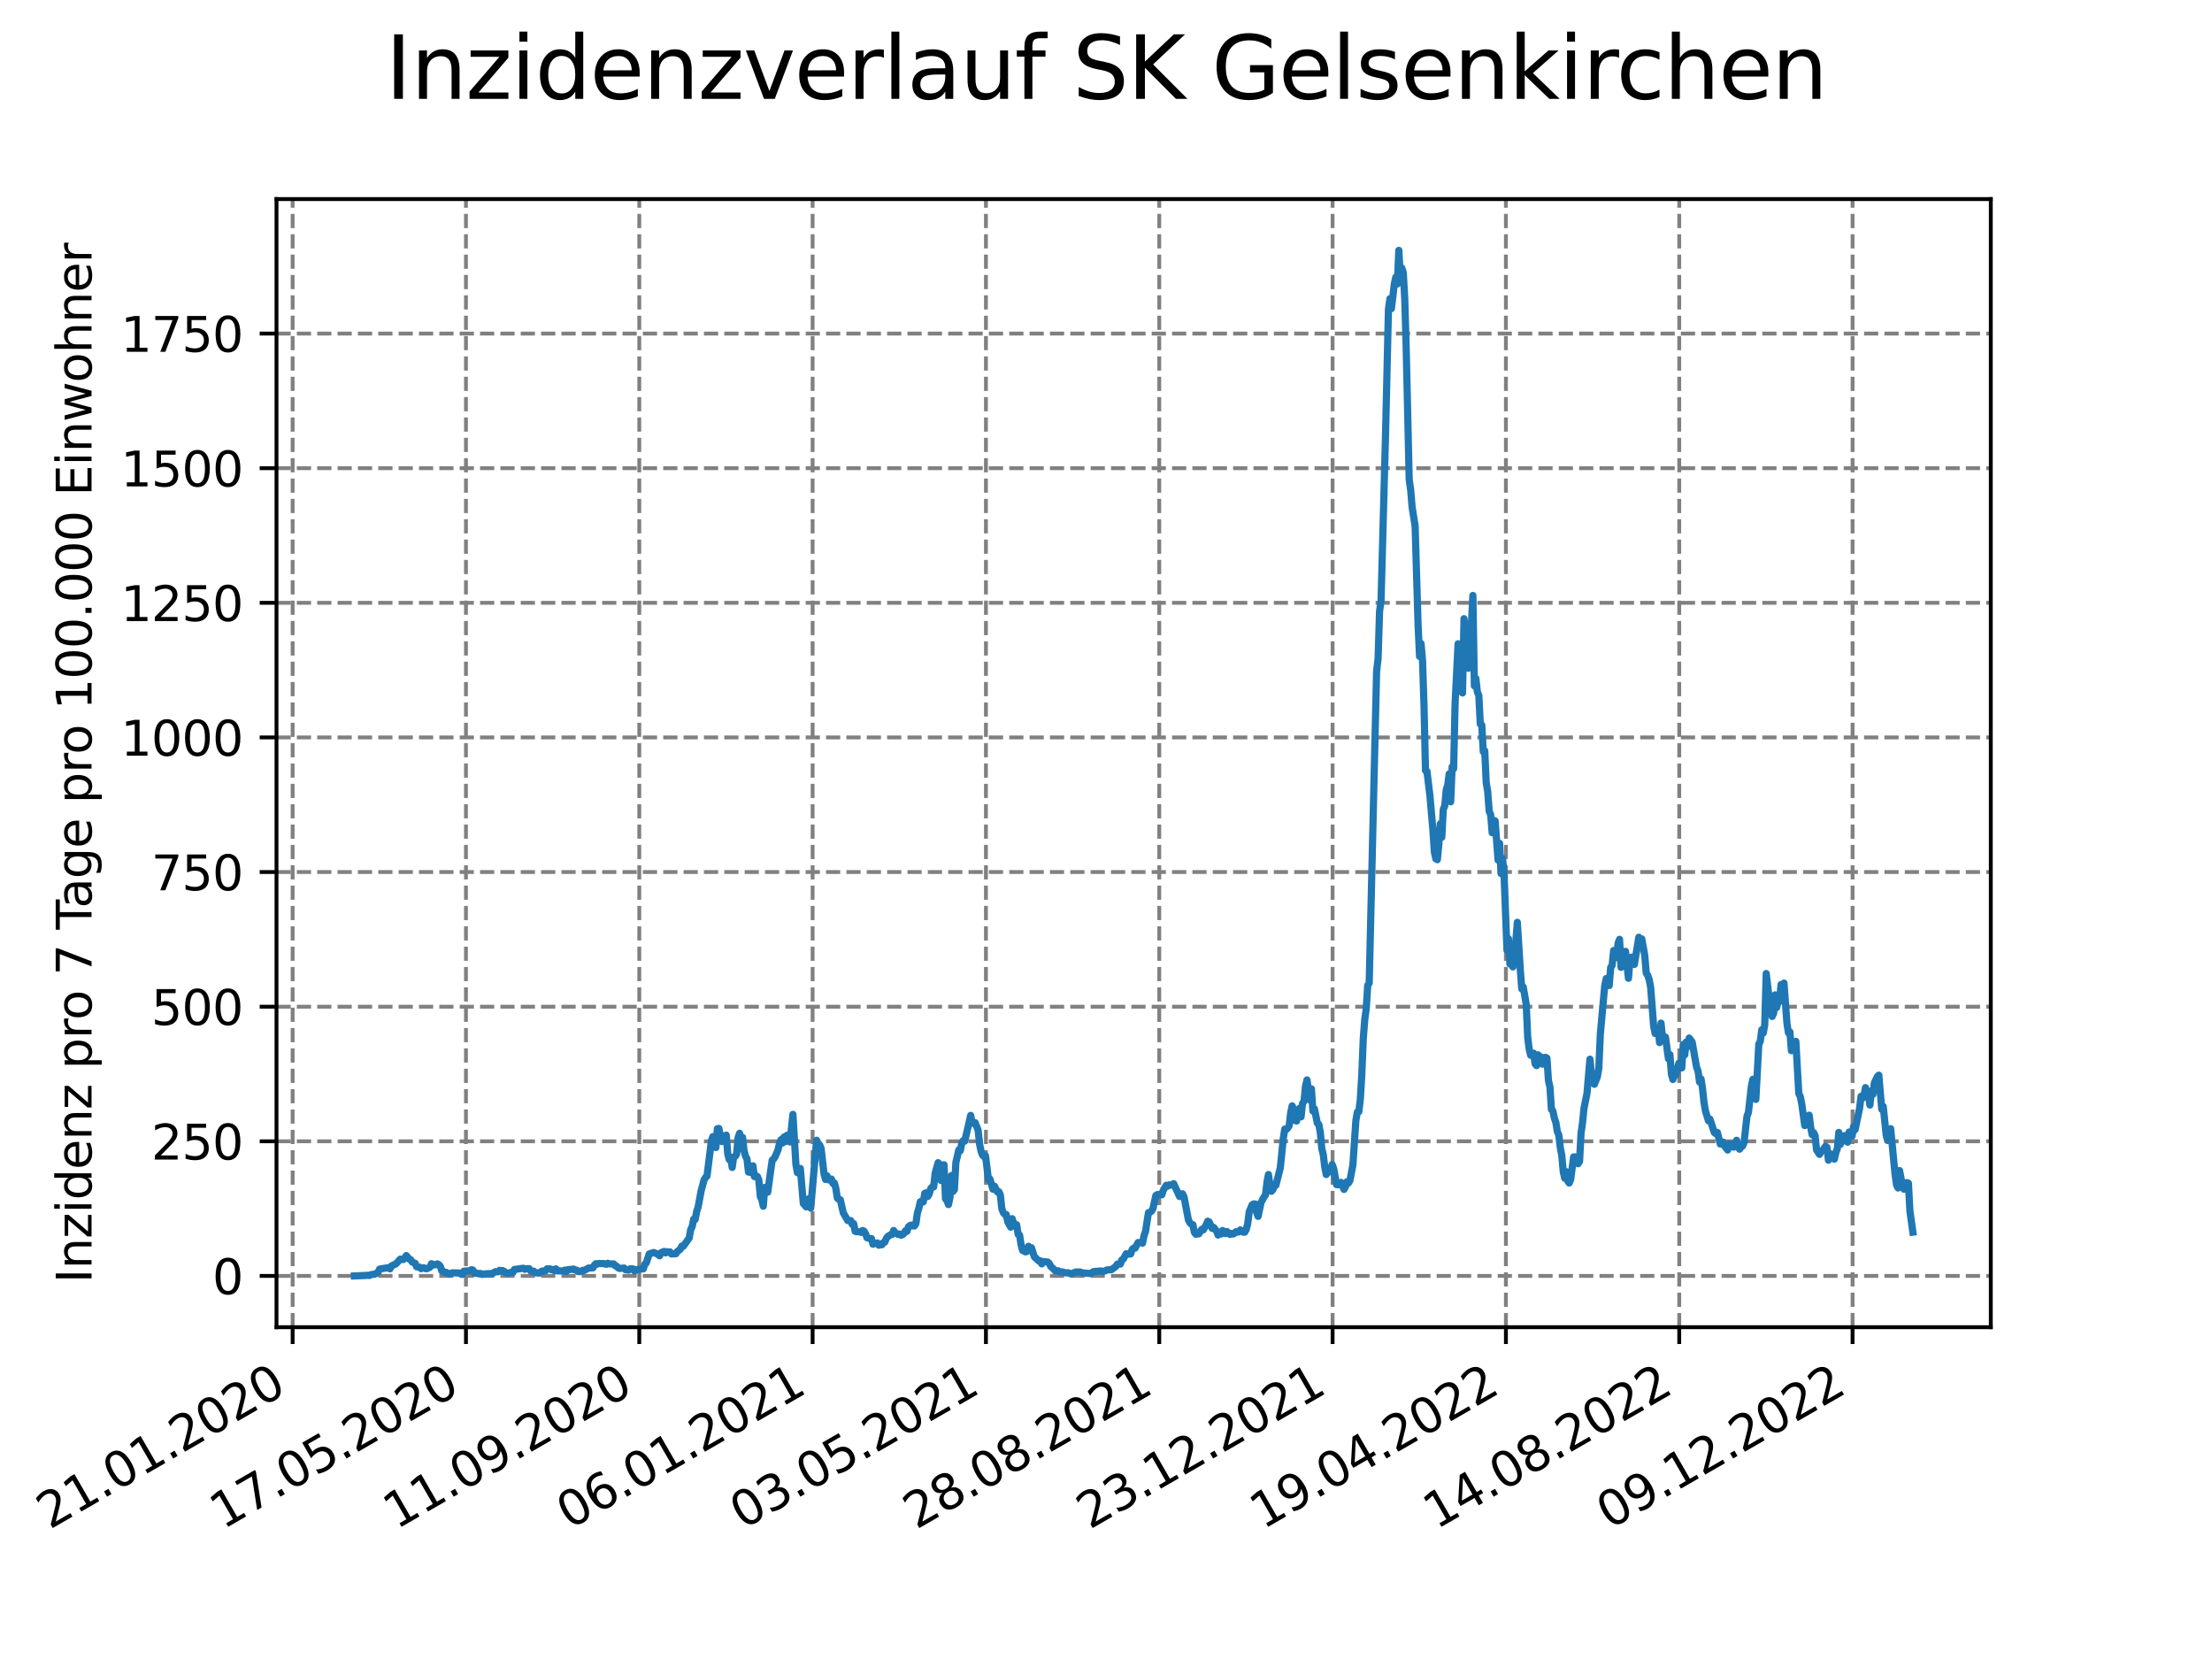 <?xml version="1.0" encoding="utf-8" standalone="no"?>
<!DOCTYPE svg PUBLIC "-//W3C//DTD SVG 1.1//EN"
  "http://www.w3.org/Graphics/SVG/1.1/DTD/svg11.dtd">
<svg xmlns:xlink="http://www.w3.org/1999/xlink" width="460.8pt" height="345.6pt" viewBox="0 0 460.8 345.6" xmlns="http://www.w3.org/2000/svg" version="1.1">
 <defs>
  <style type="text/css">*{stroke-linejoin: round; stroke-linecap: butt}</style>
 </defs>
 <g id="figure_1">
  <g id="patch_1">
   <path d="M 0 345.6 
L 460.8 345.6 
L 460.8 0 
L 0 0 
z
" style="fill: #ffffff"/>
  </g>
  <g id="axes_1">
   <g id="patch_2">
    <path d="M 57.6 276.48 
L 414.72 276.48 
L 414.72 41.472 
L 57.6 41.472 
z
" style="fill: #ffffff"/>
   </g>
   <g id="matplotlib.axis_1">
    <g id="xtick_1">
     <g id="line2d_1">
      <path d="M 60.961 276.48 
L 60.961 41.472 
" clip-path="url(#p3c6b765768)" style="fill: none; stroke-dasharray: 2.96,1.28; stroke-dashoffset: 0; stroke: #808080; stroke-width: 0.8"/>
     </g>
     <g id="line2d_2">
      <defs>
       <path id="mce9800fd11" d="M 0 0 
L 0 3.5 
" style="stroke: #000000; stroke-width: 0.8"/>
      </defs>
      <g>
       <use xlink:href="#mce9800fd11" x="60.961" y="276.48" style="stroke: #000000; stroke-width: 0.8"/>
      </g>
     </g>
     <g id="text_1">
      <!-- 21.01.2020 -->
      <g transform="translate(10.336 318.689) rotate(-30) scale(0.1 -0.1)">
       <defs>
        <path id="DejaVuSans-32" d="M 1228 531 
L 3431 531 
L 3431 0 
L 469 0 
L 469 531 
Q 828 903 1448 1529 
Q 2069 2156 2228 2338 
Q 2531 2678 2651 2914 
Q 2772 3150 2772 3378 
Q 2772 3750 2511 3984 
Q 2250 4219 1831 4219 
Q 1534 4219 1204 4116 
Q 875 4013 500 3803 
L 500 4441 
Q 881 4594 1212 4672 
Q 1544 4750 1819 4750 
Q 2544 4750 2975 4387 
Q 3406 4025 3406 3419 
Q 3406 3131 3298 2873 
Q 3191 2616 2906 2266 
Q 2828 2175 2409 1742 
Q 1991 1309 1228 531 
z
" transform="scale(0.016)"/>
        <path id="DejaVuSans-31" d="M 794 531 
L 1825 531 
L 1825 4091 
L 703 3866 
L 703 4441 
L 1819 4666 
L 2450 4666 
L 2450 531 
L 3481 531 
L 3481 0 
L 794 0 
L 794 531 
z
" transform="scale(0.016)"/>
        <path id="DejaVuSans-2e" d="M 684 794 
L 1344 794 
L 1344 0 
L 684 0 
L 684 794 
z
" transform="scale(0.016)"/>
        <path id="DejaVuSans-30" d="M 2034 4250 
Q 1547 4250 1301 3770 
Q 1056 3291 1056 2328 
Q 1056 1369 1301 889 
Q 1547 409 2034 409 
Q 2525 409 2770 889 
Q 3016 1369 3016 2328 
Q 3016 3291 2770 3770 
Q 2525 4250 2034 4250 
z
M 2034 4750 
Q 2819 4750 3233 4129 
Q 3647 3509 3647 2328 
Q 3647 1150 3233 529 
Q 2819 -91 2034 -91 
Q 1250 -91 836 529 
Q 422 1150 422 2328 
Q 422 3509 836 4129 
Q 1250 4750 2034 4750 
z
" transform="scale(0.016)"/>
       </defs>
       <use xlink:href="#DejaVuSans-32"/>
       <use xlink:href="#DejaVuSans-31" x="63.623"/>
       <use xlink:href="#DejaVuSans-2e" x="127.246"/>
       <use xlink:href="#DejaVuSans-30" x="159.033"/>
       <use xlink:href="#DejaVuSans-31" x="222.656"/>
       <use xlink:href="#DejaVuSans-2e" x="286.279"/>
       <use xlink:href="#DejaVuSans-32" x="318.066"/>
       <use xlink:href="#DejaVuSans-30" x="381.689"/>
       <use xlink:href="#DejaVuSans-32" x="445.312"/>
       <use xlink:href="#DejaVuSans-30" x="508.936"/>
      </g>
     </g>
    </g>
    <g id="xtick_2">
     <g id="line2d_3">
      <path d="M 97.068 276.48 
L 97.068 41.472 
" clip-path="url(#p3c6b765768)" style="fill: none; stroke-dasharray: 2.96,1.28; stroke-dashoffset: 0; stroke: #808080; stroke-width: 0.8"/>
     </g>
     <g id="line2d_4">
      <g>
       <use xlink:href="#mce9800fd11" x="97.068" y="276.48" style="stroke: #000000; stroke-width: 0.8"/>
      </g>
     </g>
     <g id="text_2">
      <!-- 17.05.2020 -->
      <g transform="translate(46.443 318.689) rotate(-30) scale(0.1 -0.1)">
       <defs>
        <path id="DejaVuSans-37" d="M 525 4666 
L 3525 4666 
L 3525 4397 
L 1831 0 
L 1172 0 
L 2766 4134 
L 525 4134 
L 525 4666 
z
" transform="scale(0.016)"/>
        <path id="DejaVuSans-35" d="M 691 4666 
L 3169 4666 
L 3169 4134 
L 1269 4134 
L 1269 2991 
Q 1406 3038 1543 3061 
Q 1681 3084 1819 3084 
Q 2600 3084 3056 2656 
Q 3513 2228 3513 1497 
Q 3513 744 3044 326 
Q 2575 -91 1722 -91 
Q 1428 -91 1123 -41 
Q 819 9 494 109 
L 494 744 
Q 775 591 1075 516 
Q 1375 441 1709 441 
Q 2250 441 2565 725 
Q 2881 1009 2881 1497 
Q 2881 1984 2565 2268 
Q 2250 2553 1709 2553 
Q 1456 2553 1204 2497 
Q 953 2441 691 2322 
L 691 4666 
z
" transform="scale(0.016)"/>
       </defs>
       <use xlink:href="#DejaVuSans-31"/>
       <use xlink:href="#DejaVuSans-37" x="63.623"/>
       <use xlink:href="#DejaVuSans-2e" x="127.246"/>
       <use xlink:href="#DejaVuSans-30" x="159.033"/>
       <use xlink:href="#DejaVuSans-35" x="222.656"/>
       <use xlink:href="#DejaVuSans-2e" x="286.279"/>
       <use xlink:href="#DejaVuSans-32" x="318.066"/>
       <use xlink:href="#DejaVuSans-30" x="381.689"/>
       <use xlink:href="#DejaVuSans-32" x="445.312"/>
       <use xlink:href="#DejaVuSans-30" x="508.936"/>
      </g>
     </g>
    </g>
    <g id="xtick_3">
     <g id="line2d_5">
      <path d="M 133.175 276.48 
L 133.175 41.472 
" clip-path="url(#p3c6b765768)" style="fill: none; stroke-dasharray: 2.96,1.28; stroke-dashoffset: 0; stroke: #808080; stroke-width: 0.8"/>
     </g>
     <g id="line2d_6">
      <g>
       <use xlink:href="#mce9800fd11" x="133.175" y="276.48" style="stroke: #000000; stroke-width: 0.8"/>
      </g>
     </g>
     <g id="text_3">
      <!-- 11.09.2020 -->
      <g transform="translate(82.55 318.689) rotate(-30) scale(0.1 -0.1)">
       <defs>
        <path id="DejaVuSans-39" d="M 703 97 
L 703 672 
Q 941 559 1184 500 
Q 1428 441 1663 441 
Q 2288 441 2617 861 
Q 2947 1281 2994 2138 
Q 2813 1869 2534 1725 
Q 2256 1581 1919 1581 
Q 1219 1581 811 2004 
Q 403 2428 403 3163 
Q 403 3881 828 4315 
Q 1253 4750 1959 4750 
Q 2769 4750 3195 4129 
Q 3622 3509 3622 2328 
Q 3622 1225 3098 567 
Q 2575 -91 1691 -91 
Q 1453 -91 1209 -44 
Q 966 3 703 97 
z
M 1959 2075 
Q 2384 2075 2632 2365 
Q 2881 2656 2881 3163 
Q 2881 3666 2632 3958 
Q 2384 4250 1959 4250 
Q 1534 4250 1286 3958 
Q 1038 3666 1038 3163 
Q 1038 2656 1286 2365 
Q 1534 2075 1959 2075 
z
" transform="scale(0.016)"/>
       </defs>
       <use xlink:href="#DejaVuSans-31"/>
       <use xlink:href="#DejaVuSans-31" x="63.623"/>
       <use xlink:href="#DejaVuSans-2e" x="127.246"/>
       <use xlink:href="#DejaVuSans-30" x="159.033"/>
       <use xlink:href="#DejaVuSans-39" x="222.656"/>
       <use xlink:href="#DejaVuSans-2e" x="286.279"/>
       <use xlink:href="#DejaVuSans-32" x="318.066"/>
       <use xlink:href="#DejaVuSans-30" x="381.689"/>
       <use xlink:href="#DejaVuSans-32" x="445.312"/>
       <use xlink:href="#DejaVuSans-30" x="508.936"/>
      </g>
     </g>
    </g>
    <g id="xtick_4">
     <g id="line2d_7">
      <path d="M 169.282 276.48 
L 169.282 41.472 
" clip-path="url(#p3c6b765768)" style="fill: none; stroke-dasharray: 2.96,1.28; stroke-dashoffset: 0; stroke: #808080; stroke-width: 0.8"/>
     </g>
     <g id="line2d_8">
      <g>
       <use xlink:href="#mce9800fd11" x="169.282" y="276.48" style="stroke: #000000; stroke-width: 0.8"/>
      </g>
     </g>
     <g id="text_4">
      <!-- 06.01.2021 -->
      <g transform="translate(118.657 318.689) rotate(-30) scale(0.1 -0.1)">
       <defs>
        <path id="DejaVuSans-36" d="M 2113 2584 
Q 1688 2584 1439 2293 
Q 1191 2003 1191 1497 
Q 1191 994 1439 701 
Q 1688 409 2113 409 
Q 2538 409 2786 701 
Q 3034 994 3034 1497 
Q 3034 2003 2786 2293 
Q 2538 2584 2113 2584 
z
M 3366 4563 
L 3366 3988 
Q 3128 4100 2886 4159 
Q 2644 4219 2406 4219 
Q 1781 4219 1451 3797 
Q 1122 3375 1075 2522 
Q 1259 2794 1537 2939 
Q 1816 3084 2150 3084 
Q 2853 3084 3261 2657 
Q 3669 2231 3669 1497 
Q 3669 778 3244 343 
Q 2819 -91 2113 -91 
Q 1303 -91 875 529 
Q 447 1150 447 2328 
Q 447 3434 972 4092 
Q 1497 4750 2381 4750 
Q 2619 4750 2861 4703 
Q 3103 4656 3366 4563 
z
" transform="scale(0.016)"/>
       </defs>
       <use xlink:href="#DejaVuSans-30"/>
       <use xlink:href="#DejaVuSans-36" x="63.623"/>
       <use xlink:href="#DejaVuSans-2e" x="127.246"/>
       <use xlink:href="#DejaVuSans-30" x="159.033"/>
       <use xlink:href="#DejaVuSans-31" x="222.656"/>
       <use xlink:href="#DejaVuSans-2e" x="286.279"/>
       <use xlink:href="#DejaVuSans-32" x="318.066"/>
       <use xlink:href="#DejaVuSans-30" x="381.689"/>
       <use xlink:href="#DejaVuSans-32" x="445.312"/>
       <use xlink:href="#DejaVuSans-31" x="508.936"/>
      </g>
     </g>
    </g>
    <g id="xtick_5">
     <g id="line2d_9">
      <path d="M 205.389 276.48 
L 205.389 41.472 
" clip-path="url(#p3c6b765768)" style="fill: none; stroke-dasharray: 2.96,1.28; stroke-dashoffset: 0; stroke: #808080; stroke-width: 0.8"/>
     </g>
     <g id="line2d_10">
      <g>
       <use xlink:href="#mce9800fd11" x="205.389" y="276.48" style="stroke: #000000; stroke-width: 0.8"/>
      </g>
     </g>
     <g id="text_5">
      <!-- 03.05.2021 -->
      <g transform="translate(154.764 318.689) rotate(-30) scale(0.1 -0.1)">
       <defs>
        <path id="DejaVuSans-33" d="M 2597 2516 
Q 3050 2419 3304 2112 
Q 3559 1806 3559 1356 
Q 3559 666 3084 287 
Q 2609 -91 1734 -91 
Q 1441 -91 1130 -33 
Q 819 25 488 141 
L 488 750 
Q 750 597 1062 519 
Q 1375 441 1716 441 
Q 2309 441 2620 675 
Q 2931 909 2931 1356 
Q 2931 1769 2642 2001 
Q 2353 2234 1838 2234 
L 1294 2234 
L 1294 2753 
L 1863 2753 
Q 2328 2753 2575 2939 
Q 2822 3125 2822 3475 
Q 2822 3834 2567 4026 
Q 2313 4219 1838 4219 
Q 1578 4219 1281 4162 
Q 984 4106 628 3988 
L 628 4550 
Q 988 4650 1302 4700 
Q 1616 4750 1894 4750 
Q 2613 4750 3031 4423 
Q 3450 4097 3450 3541 
Q 3450 3153 3228 2886 
Q 3006 2619 2597 2516 
z
" transform="scale(0.016)"/>
       </defs>
       <use xlink:href="#DejaVuSans-30"/>
       <use xlink:href="#DejaVuSans-33" x="63.623"/>
       <use xlink:href="#DejaVuSans-2e" x="127.246"/>
       <use xlink:href="#DejaVuSans-30" x="159.033"/>
       <use xlink:href="#DejaVuSans-35" x="222.656"/>
       <use xlink:href="#DejaVuSans-2e" x="286.279"/>
       <use xlink:href="#DejaVuSans-32" x="318.066"/>
       <use xlink:href="#DejaVuSans-30" x="381.689"/>
       <use xlink:href="#DejaVuSans-32" x="445.312"/>
       <use xlink:href="#DejaVuSans-31" x="508.936"/>
      </g>
     </g>
    </g>
    <g id="xtick_6">
     <g id="line2d_11">
      <path d="M 241.496 276.48 
L 241.496 41.472 
" clip-path="url(#p3c6b765768)" style="fill: none; stroke-dasharray: 2.96,1.28; stroke-dashoffset: 0; stroke: #808080; stroke-width: 0.8"/>
     </g>
     <g id="line2d_12">
      <g>
       <use xlink:href="#mce9800fd11" x="241.496" y="276.48" style="stroke: #000000; stroke-width: 0.8"/>
      </g>
     </g>
     <g id="text_6">
      <!-- 28.08.2021 -->
      <g transform="translate(190.871 318.689) rotate(-30) scale(0.1 -0.1)">
       <defs>
        <path id="DejaVuSans-38" d="M 2034 2216 
Q 1584 2216 1326 1975 
Q 1069 1734 1069 1313 
Q 1069 891 1326 650 
Q 1584 409 2034 409 
Q 2484 409 2743 651 
Q 3003 894 3003 1313 
Q 3003 1734 2745 1975 
Q 2488 2216 2034 2216 
z
M 1403 2484 
Q 997 2584 770 2862 
Q 544 3141 544 3541 
Q 544 4100 942 4425 
Q 1341 4750 2034 4750 
Q 2731 4750 3128 4425 
Q 3525 4100 3525 3541 
Q 3525 3141 3298 2862 
Q 3072 2584 2669 2484 
Q 3125 2378 3379 2068 
Q 3634 1759 3634 1313 
Q 3634 634 3220 271 
Q 2806 -91 2034 -91 
Q 1263 -91 848 271 
Q 434 634 434 1313 
Q 434 1759 690 2068 
Q 947 2378 1403 2484 
z
M 1172 3481 
Q 1172 3119 1398 2916 
Q 1625 2713 2034 2713 
Q 2441 2713 2670 2916 
Q 2900 3119 2900 3481 
Q 2900 3844 2670 4047 
Q 2441 4250 2034 4250 
Q 1625 4250 1398 4047 
Q 1172 3844 1172 3481 
z
" transform="scale(0.016)"/>
       </defs>
       <use xlink:href="#DejaVuSans-32"/>
       <use xlink:href="#DejaVuSans-38" x="63.623"/>
       <use xlink:href="#DejaVuSans-2e" x="127.246"/>
       <use xlink:href="#DejaVuSans-30" x="159.033"/>
       <use xlink:href="#DejaVuSans-38" x="222.656"/>
       <use xlink:href="#DejaVuSans-2e" x="286.279"/>
       <use xlink:href="#DejaVuSans-32" x="318.066"/>
       <use xlink:href="#DejaVuSans-30" x="381.689"/>
       <use xlink:href="#DejaVuSans-32" x="445.312"/>
       <use xlink:href="#DejaVuSans-31" x="508.936"/>
      </g>
     </g>
    </g>
    <g id="xtick_7">
     <g id="line2d_13">
      <path d="M 277.603 276.48 
L 277.603 41.472 
" clip-path="url(#p3c6b765768)" style="fill: none; stroke-dasharray: 2.96,1.28; stroke-dashoffset: 0; stroke: #808080; stroke-width: 0.8"/>
     </g>
     <g id="line2d_14">
      <g>
       <use xlink:href="#mce9800fd11" x="277.603" y="276.48" style="stroke: #000000; stroke-width: 0.8"/>
      </g>
     </g>
     <g id="text_7">
      <!-- 23.12.2021 -->
      <g transform="translate(226.978 318.689) rotate(-30) scale(0.1 -0.1)">
       <use xlink:href="#DejaVuSans-32"/>
       <use xlink:href="#DejaVuSans-33" x="63.623"/>
       <use xlink:href="#DejaVuSans-2e" x="127.246"/>
       <use xlink:href="#DejaVuSans-31" x="159.033"/>
       <use xlink:href="#DejaVuSans-32" x="222.656"/>
       <use xlink:href="#DejaVuSans-2e" x="286.279"/>
       <use xlink:href="#DejaVuSans-32" x="318.066"/>
       <use xlink:href="#DejaVuSans-30" x="381.689"/>
       <use xlink:href="#DejaVuSans-32" x="445.312"/>
       <use xlink:href="#DejaVuSans-31" x="508.936"/>
      </g>
     </g>
    </g>
    <g id="xtick_8">
     <g id="line2d_15">
      <path d="M 313.71 276.48 
L 313.71 41.472 
" clip-path="url(#p3c6b765768)" style="fill: none; stroke-dasharray: 2.96,1.28; stroke-dashoffset: 0; stroke: #808080; stroke-width: 0.8"/>
     </g>
     <g id="line2d_16">
      <g>
       <use xlink:href="#mce9800fd11" x="313.71" y="276.48" style="stroke: #000000; stroke-width: 0.8"/>
      </g>
     </g>
     <g id="text_8">
      <!-- 19.04.2022 -->
      <g transform="translate(263.085 318.689) rotate(-30) scale(0.1 -0.1)">
       <defs>
        <path id="DejaVuSans-34" d="M 2419 4116 
L 825 1625 
L 2419 1625 
L 2419 4116 
z
M 2253 4666 
L 3047 4666 
L 3047 1625 
L 3713 1625 
L 3713 1100 
L 3047 1100 
L 3047 0 
L 2419 0 
L 2419 1100 
L 313 1100 
L 313 1709 
L 2253 4666 
z
" transform="scale(0.016)"/>
       </defs>
       <use xlink:href="#DejaVuSans-31"/>
       <use xlink:href="#DejaVuSans-39" x="63.623"/>
       <use xlink:href="#DejaVuSans-2e" x="127.246"/>
       <use xlink:href="#DejaVuSans-30" x="159.033"/>
       <use xlink:href="#DejaVuSans-34" x="222.656"/>
       <use xlink:href="#DejaVuSans-2e" x="286.279"/>
       <use xlink:href="#DejaVuSans-32" x="318.066"/>
       <use xlink:href="#DejaVuSans-30" x="381.689"/>
       <use xlink:href="#DejaVuSans-32" x="445.312"/>
       <use xlink:href="#DejaVuSans-32" x="508.936"/>
      </g>
     </g>
    </g>
    <g id="xtick_9">
     <g id="line2d_17">
      <path d="M 349.817 276.48 
L 349.817 41.472 
" clip-path="url(#p3c6b765768)" style="fill: none; stroke-dasharray: 2.96,1.28; stroke-dashoffset: 0; stroke: #808080; stroke-width: 0.8"/>
     </g>
     <g id="line2d_18">
      <g>
       <use xlink:href="#mce9800fd11" x="349.817" y="276.48" style="stroke: #000000; stroke-width: 0.8"/>
      </g>
     </g>
     <g id="text_9">
      <!-- 14.08.2022 -->
      <g transform="translate(299.192 318.689) rotate(-30) scale(0.1 -0.1)">
       <use xlink:href="#DejaVuSans-31"/>
       <use xlink:href="#DejaVuSans-34" x="63.623"/>
       <use xlink:href="#DejaVuSans-2e" x="127.246"/>
       <use xlink:href="#DejaVuSans-30" x="159.033"/>
       <use xlink:href="#DejaVuSans-38" x="222.656"/>
       <use xlink:href="#DejaVuSans-2e" x="286.279"/>
       <use xlink:href="#DejaVuSans-32" x="318.066"/>
       <use xlink:href="#DejaVuSans-30" x="381.689"/>
       <use xlink:href="#DejaVuSans-32" x="445.312"/>
       <use xlink:href="#DejaVuSans-32" x="508.936"/>
      </g>
     </g>
    </g>
    <g id="xtick_10">
     <g id="line2d_19">
      <path d="M 385.924 276.48 
L 385.924 41.472 
" clip-path="url(#p3c6b765768)" style="fill: none; stroke-dasharray: 2.96,1.28; stroke-dashoffset: 0; stroke: #808080; stroke-width: 0.8"/>
     </g>
     <g id="line2d_20">
      <g>
       <use xlink:href="#mce9800fd11" x="385.924" y="276.48" style="stroke: #000000; stroke-width: 0.8"/>
      </g>
     </g>
     <g id="text_10">
      <!-- 09.12.2022 -->
      <g transform="translate(335.299 318.689) rotate(-30) scale(0.1 -0.1)">
       <use xlink:href="#DejaVuSans-30"/>
       <use xlink:href="#DejaVuSans-39" x="63.623"/>
       <use xlink:href="#DejaVuSans-2e" x="127.246"/>
       <use xlink:href="#DejaVuSans-31" x="159.033"/>
       <use xlink:href="#DejaVuSans-32" x="222.656"/>
       <use xlink:href="#DejaVuSans-2e" x="286.279"/>
       <use xlink:href="#DejaVuSans-32" x="318.066"/>
       <use xlink:href="#DejaVuSans-30" x="381.689"/>
       <use xlink:href="#DejaVuSans-32" x="445.312"/>
       <use xlink:href="#DejaVuSans-32" x="508.936"/>
      </g>
     </g>
    </g>
   </g>
   <g id="matplotlib.axis_2">
    <g id="ytick_1">
     <g id="line2d_21">
      <path d="M 57.6 265.798 
L 414.72 265.798 
" clip-path="url(#p3c6b765768)" style="fill: none; stroke-dasharray: 2.96,1.28; stroke-dashoffset: 0; stroke: #808080; stroke-width: 0.8"/>
     </g>
     <g id="line2d_22">
      <defs>
       <path id="m658b1a1792" d="M 0 0 
L -3.5 0 
" style="stroke: #000000; stroke-width: 0.8"/>
      </defs>
      <g>
       <use xlink:href="#m658b1a1792" x="57.6" y="265.798" style="stroke: #000000; stroke-width: 0.8"/>
      </g>
     </g>
     <g id="text_11">
      <!-- 0 -->
      <g transform="translate(44.237 269.597) scale(0.1 -0.1)">
       <use xlink:href="#DejaVuSans-30"/>
      </g>
     </g>
    </g>
    <g id="ytick_2">
     <g id="line2d_23">
      <path d="M 57.6 237.754 
L 414.72 237.754 
" clip-path="url(#p3c6b765768)" style="fill: none; stroke-dasharray: 2.96,1.28; stroke-dashoffset: 0; stroke: #808080; stroke-width: 0.8"/>
     </g>
     <g id="line2d_24">
      <g>
       <use xlink:href="#m658b1a1792" x="57.6" y="237.754" style="stroke: #000000; stroke-width: 0.8"/>
      </g>
     </g>
     <g id="text_12">
      <!-- 250 -->
      <g transform="translate(31.512 241.553) scale(0.1 -0.1)">
       <use xlink:href="#DejaVuSans-32"/>
       <use xlink:href="#DejaVuSans-35" x="63.623"/>
       <use xlink:href="#DejaVuSans-30" x="127.246"/>
      </g>
     </g>
    </g>
    <g id="ytick_3">
     <g id="line2d_25">
      <path d="M 57.6 209.709 
L 414.72 209.709 
" clip-path="url(#p3c6b765768)" style="fill: none; stroke-dasharray: 2.96,1.28; stroke-dashoffset: 0; stroke: #808080; stroke-width: 0.8"/>
     </g>
     <g id="line2d_26">
      <g>
       <use xlink:href="#m658b1a1792" x="57.6" y="209.709" style="stroke: #000000; stroke-width: 0.8"/>
      </g>
     </g>
     <g id="text_13">
      <!-- 500 -->
      <g transform="translate(31.512 213.509) scale(0.1 -0.1)">
       <use xlink:href="#DejaVuSans-35"/>
       <use xlink:href="#DejaVuSans-30" x="63.623"/>
       <use xlink:href="#DejaVuSans-30" x="127.246"/>
      </g>
     </g>
    </g>
    <g id="ytick_4">
     <g id="line2d_27">
      <path d="M 57.6 181.665 
L 414.72 181.665 
" clip-path="url(#p3c6b765768)" style="fill: none; stroke-dasharray: 2.96,1.28; stroke-dashoffset: 0; stroke: #808080; stroke-width: 0.8"/>
     </g>
     <g id="line2d_28">
      <g>
       <use xlink:href="#m658b1a1792" x="57.6" y="181.665" style="stroke: #000000; stroke-width: 0.8"/>
      </g>
     </g>
     <g id="text_14">
      <!-- 750 -->
      <g transform="translate(31.512 185.464) scale(0.1 -0.1)">
       <use xlink:href="#DejaVuSans-37"/>
       <use xlink:href="#DejaVuSans-35" x="63.623"/>
       <use xlink:href="#DejaVuSans-30" x="127.246"/>
      </g>
     </g>
    </g>
    <g id="ytick_5">
     <g id="line2d_29">
      <path d="M 57.6 153.621 
L 414.72 153.621 
" clip-path="url(#p3c6b765768)" style="fill: none; stroke-dasharray: 2.96,1.28; stroke-dashoffset: 0; stroke: #808080; stroke-width: 0.8"/>
     </g>
     <g id="line2d_30">
      <g>
       <use xlink:href="#m658b1a1792" x="57.6" y="153.621" style="stroke: #000000; stroke-width: 0.8"/>
      </g>
     </g>
     <g id="text_15">
      <!-- 1000 -->
      <g transform="translate(25.15 157.42) scale(0.1 -0.1)">
       <use xlink:href="#DejaVuSans-31"/>
       <use xlink:href="#DejaVuSans-30" x="63.623"/>
       <use xlink:href="#DejaVuSans-30" x="127.246"/>
       <use xlink:href="#DejaVuSans-30" x="190.869"/>
      </g>
     </g>
    </g>
    <g id="ytick_6">
     <g id="line2d_31">
      <path d="M 57.6 125.577 
L 414.72 125.577 
" clip-path="url(#p3c6b765768)" style="fill: none; stroke-dasharray: 2.96,1.28; stroke-dashoffset: 0; stroke: #808080; stroke-width: 0.8"/>
     </g>
     <g id="line2d_32">
      <g>
       <use xlink:href="#m658b1a1792" x="57.6" y="125.577" style="stroke: #000000; stroke-width: 0.8"/>
      </g>
     </g>
     <g id="text_16">
      <!-- 1250 -->
      <g transform="translate(25.15 129.376) scale(0.1 -0.1)">
       <use xlink:href="#DejaVuSans-31"/>
       <use xlink:href="#DejaVuSans-32" x="63.623"/>
       <use xlink:href="#DejaVuSans-35" x="127.246"/>
       <use xlink:href="#DejaVuSans-30" x="190.869"/>
      </g>
     </g>
    </g>
    <g id="ytick_7">
     <g id="line2d_33">
      <path d="M 57.6 97.532 
L 414.72 97.532 
" clip-path="url(#p3c6b765768)" style="fill: none; stroke-dasharray: 2.96,1.28; stroke-dashoffset: 0; stroke: #808080; stroke-width: 0.8"/>
     </g>
     <g id="line2d_34">
      <g>
       <use xlink:href="#m658b1a1792" x="57.6" y="97.532" style="stroke: #000000; stroke-width: 0.8"/>
      </g>
     </g>
     <g id="text_17">
      <!-- 1500 -->
      <g transform="translate(25.15 101.332) scale(0.1 -0.1)">
       <use xlink:href="#DejaVuSans-31"/>
       <use xlink:href="#DejaVuSans-35" x="63.623"/>
       <use xlink:href="#DejaVuSans-30" x="127.246"/>
       <use xlink:href="#DejaVuSans-30" x="190.869"/>
      </g>
     </g>
    </g>
    <g id="ytick_8">
     <g id="line2d_35">
      <path d="M 57.6 69.488 
L 414.72 69.488 
" clip-path="url(#p3c6b765768)" style="fill: none; stroke-dasharray: 2.96,1.28; stroke-dashoffset: 0; stroke: #808080; stroke-width: 0.8"/>
     </g>
     <g id="line2d_36">
      <g>
       <use xlink:href="#m658b1a1792" x="57.6" y="69.488" style="stroke: #000000; stroke-width: 0.8"/>
      </g>
     </g>
     <g id="text_18">
      <!-- 1750 -->
      <g transform="translate(25.15 73.287) scale(0.1 -0.1)">
       <use xlink:href="#DejaVuSans-31"/>
       <use xlink:href="#DejaVuSans-37" x="63.623"/>
       <use xlink:href="#DejaVuSans-35" x="127.246"/>
       <use xlink:href="#DejaVuSans-30" x="190.869"/>
      </g>
     </g>
    </g>
    <g id="text_19">
     <!-- Inzidenz pro 7 Tage pro 100.000 Einwohner -->
     <g transform="translate(19.07 267.301) rotate(-90) scale(0.1 -0.1)">
      <defs>
       <path id="DejaVuSans-49" d="M 628 4666 
L 1259 4666 
L 1259 0 
L 628 0 
L 628 4666 
z
" transform="scale(0.016)"/>
       <path id="DejaVuSans-6e" d="M 3513 2113 
L 3513 0 
L 2938 0 
L 2938 2094 
Q 2938 2591 2744 2837 
Q 2550 3084 2163 3084 
Q 1697 3084 1428 2787 
Q 1159 2491 1159 1978 
L 1159 0 
L 581 0 
L 581 3500 
L 1159 3500 
L 1159 2956 
Q 1366 3272 1645 3428 
Q 1925 3584 2291 3584 
Q 2894 3584 3203 3211 
Q 3513 2838 3513 2113 
z
" transform="scale(0.016)"/>
       <path id="DejaVuSans-7a" d="M 353 3500 
L 3084 3500 
L 3084 2975 
L 922 459 
L 3084 459 
L 3084 0 
L 275 0 
L 275 525 
L 2438 3041 
L 353 3041 
L 353 3500 
z
" transform="scale(0.016)"/>
       <path id="DejaVuSans-69" d="M 603 3500 
L 1178 3500 
L 1178 0 
L 603 0 
L 603 3500 
z
M 603 4863 
L 1178 4863 
L 1178 4134 
L 603 4134 
L 603 4863 
z
" transform="scale(0.016)"/>
       <path id="DejaVuSans-64" d="M 2906 2969 
L 2906 4863 
L 3481 4863 
L 3481 0 
L 2906 0 
L 2906 525 
Q 2725 213 2448 61 
Q 2172 -91 1784 -91 
Q 1150 -91 751 415 
Q 353 922 353 1747 
Q 353 2572 751 3078 
Q 1150 3584 1784 3584 
Q 2172 3584 2448 3432 
Q 2725 3281 2906 2969 
z
M 947 1747 
Q 947 1113 1208 752 
Q 1469 391 1925 391 
Q 2381 391 2643 752 
Q 2906 1113 2906 1747 
Q 2906 2381 2643 2742 
Q 2381 3103 1925 3103 
Q 1469 3103 1208 2742 
Q 947 2381 947 1747 
z
" transform="scale(0.016)"/>
       <path id="DejaVuSans-65" d="M 3597 1894 
L 3597 1613 
L 953 1613 
Q 991 1019 1311 708 
Q 1631 397 2203 397 
Q 2534 397 2845 478 
Q 3156 559 3463 722 
L 3463 178 
Q 3153 47 2828 -22 
Q 2503 -91 2169 -91 
Q 1331 -91 842 396 
Q 353 884 353 1716 
Q 353 2575 817 3079 
Q 1281 3584 2069 3584 
Q 2775 3584 3186 3129 
Q 3597 2675 3597 1894 
z
M 3022 2063 
Q 3016 2534 2758 2815 
Q 2500 3097 2075 3097 
Q 1594 3097 1305 2825 
Q 1016 2553 972 2059 
L 3022 2063 
z
" transform="scale(0.016)"/>
       <path id="DejaVuSans-20" transform="scale(0.016)"/>
       <path id="DejaVuSans-70" d="M 1159 525 
L 1159 -1331 
L 581 -1331 
L 581 3500 
L 1159 3500 
L 1159 2969 
Q 1341 3281 1617 3432 
Q 1894 3584 2278 3584 
Q 2916 3584 3314 3078 
Q 3713 2572 3713 1747 
Q 3713 922 3314 415 
Q 2916 -91 2278 -91 
Q 1894 -91 1617 61 
Q 1341 213 1159 525 
z
M 3116 1747 
Q 3116 2381 2855 2742 
Q 2594 3103 2138 3103 
Q 1681 3103 1420 2742 
Q 1159 2381 1159 1747 
Q 1159 1113 1420 752 
Q 1681 391 2138 391 
Q 2594 391 2855 752 
Q 3116 1113 3116 1747 
z
" transform="scale(0.016)"/>
       <path id="DejaVuSans-72" d="M 2631 2963 
Q 2534 3019 2420 3045 
Q 2306 3072 2169 3072 
Q 1681 3072 1420 2755 
Q 1159 2438 1159 1844 
L 1159 0 
L 581 0 
L 581 3500 
L 1159 3500 
L 1159 2956 
Q 1341 3275 1631 3429 
Q 1922 3584 2338 3584 
Q 2397 3584 2469 3576 
Q 2541 3569 2628 3553 
L 2631 2963 
z
" transform="scale(0.016)"/>
       <path id="DejaVuSans-6f" d="M 1959 3097 
Q 1497 3097 1228 2736 
Q 959 2375 959 1747 
Q 959 1119 1226 758 
Q 1494 397 1959 397 
Q 2419 397 2687 759 
Q 2956 1122 2956 1747 
Q 2956 2369 2687 2733 
Q 2419 3097 1959 3097 
z
M 1959 3584 
Q 2709 3584 3137 3096 
Q 3566 2609 3566 1747 
Q 3566 888 3137 398 
Q 2709 -91 1959 -91 
Q 1206 -91 779 398 
Q 353 888 353 1747 
Q 353 2609 779 3096 
Q 1206 3584 1959 3584 
z
" transform="scale(0.016)"/>
       <path id="DejaVuSans-54" d="M -19 4666 
L 3928 4666 
L 3928 4134 
L 2272 4134 
L 2272 0 
L 1638 0 
L 1638 4134 
L -19 4134 
L -19 4666 
z
" transform="scale(0.016)"/>
       <path id="DejaVuSans-61" d="M 2194 1759 
Q 1497 1759 1228 1600 
Q 959 1441 959 1056 
Q 959 750 1161 570 
Q 1363 391 1709 391 
Q 2188 391 2477 730 
Q 2766 1069 2766 1631 
L 2766 1759 
L 2194 1759 
z
M 3341 1997 
L 3341 0 
L 2766 0 
L 2766 531 
Q 2569 213 2275 61 
Q 1981 -91 1556 -91 
Q 1019 -91 701 211 
Q 384 513 384 1019 
Q 384 1609 779 1909 
Q 1175 2209 1959 2209 
L 2766 2209 
L 2766 2266 
Q 2766 2663 2505 2880 
Q 2244 3097 1772 3097 
Q 1472 3097 1187 3025 
Q 903 2953 641 2809 
L 641 3341 
Q 956 3463 1253 3523 
Q 1550 3584 1831 3584 
Q 2591 3584 2966 3190 
Q 3341 2797 3341 1997 
z
" transform="scale(0.016)"/>
       <path id="DejaVuSans-67" d="M 2906 1791 
Q 2906 2416 2648 2759 
Q 2391 3103 1925 3103 
Q 1463 3103 1205 2759 
Q 947 2416 947 1791 
Q 947 1169 1205 825 
Q 1463 481 1925 481 
Q 2391 481 2648 825 
Q 2906 1169 2906 1791 
z
M 3481 434 
Q 3481 -459 3084 -895 
Q 2688 -1331 1869 -1331 
Q 1566 -1331 1297 -1286 
Q 1028 -1241 775 -1147 
L 775 -588 
Q 1028 -725 1275 -790 
Q 1522 -856 1778 -856 
Q 2344 -856 2625 -561 
Q 2906 -266 2906 331 
L 2906 616 
Q 2728 306 2450 153 
Q 2172 0 1784 0 
Q 1141 0 747 490 
Q 353 981 353 1791 
Q 353 2603 747 3093 
Q 1141 3584 1784 3584 
Q 2172 3584 2450 3431 
Q 2728 3278 2906 2969 
L 2906 3500 
L 3481 3500 
L 3481 434 
z
" transform="scale(0.016)"/>
       <path id="DejaVuSans-45" d="M 628 4666 
L 3578 4666 
L 3578 4134 
L 1259 4134 
L 1259 2753 
L 3481 2753 
L 3481 2222 
L 1259 2222 
L 1259 531 
L 3634 531 
L 3634 0 
L 628 0 
L 628 4666 
z
" transform="scale(0.016)"/>
       <path id="DejaVuSans-77" d="M 269 3500 
L 844 3500 
L 1563 769 
L 2278 3500 
L 2956 3500 
L 3675 769 
L 4391 3500 
L 4966 3500 
L 4050 0 
L 3372 0 
L 2619 2869 
L 1863 0 
L 1184 0 
L 269 3500 
z
" transform="scale(0.016)"/>
       <path id="DejaVuSans-68" d="M 3513 2113 
L 3513 0 
L 2938 0 
L 2938 2094 
Q 2938 2591 2744 2837 
Q 2550 3084 2163 3084 
Q 1697 3084 1428 2787 
Q 1159 2491 1159 1978 
L 1159 0 
L 581 0 
L 581 4863 
L 1159 4863 
L 1159 2956 
Q 1366 3272 1645 3428 
Q 1925 3584 2291 3584 
Q 2894 3584 3203 3211 
Q 3513 2838 3513 2113 
z
" transform="scale(0.016)"/>
      </defs>
      <use xlink:href="#DejaVuSans-49"/>
      <use xlink:href="#DejaVuSans-6e" x="29.492"/>
      <use xlink:href="#DejaVuSans-7a" x="92.871"/>
      <use xlink:href="#DejaVuSans-69" x="145.361"/>
      <use xlink:href="#DejaVuSans-64" x="173.145"/>
      <use xlink:href="#DejaVuSans-65" x="236.621"/>
      <use xlink:href="#DejaVuSans-6e" x="298.145"/>
      <use xlink:href="#DejaVuSans-7a" x="361.523"/>
      <use xlink:href="#DejaVuSans-20" x="414.014"/>
      <use xlink:href="#DejaVuSans-70" x="445.801"/>
      <use xlink:href="#DejaVuSans-72" x="509.277"/>
      <use xlink:href="#DejaVuSans-6f" x="548.141"/>
      <use xlink:href="#DejaVuSans-20" x="609.322"/>
      <use xlink:href="#DejaVuSans-37" x="641.109"/>
      <use xlink:href="#DejaVuSans-20" x="704.732"/>
      <use xlink:href="#DejaVuSans-54" x="736.52"/>
      <use xlink:href="#DejaVuSans-61" x="781.104"/>
      <use xlink:href="#DejaVuSans-67" x="842.383"/>
      <use xlink:href="#DejaVuSans-65" x="905.859"/>
      <use xlink:href="#DejaVuSans-20" x="967.383"/>
      <use xlink:href="#DejaVuSans-70" x="999.17"/>
      <use xlink:href="#DejaVuSans-72" x="1062.646"/>
      <use xlink:href="#DejaVuSans-6f" x="1101.51"/>
      <use xlink:href="#DejaVuSans-20" x="1162.691"/>
      <use xlink:href="#DejaVuSans-31" x="1194.479"/>
      <use xlink:href="#DejaVuSans-30" x="1258.102"/>
      <use xlink:href="#DejaVuSans-30" x="1321.725"/>
      <use xlink:href="#DejaVuSans-2e" x="1385.348"/>
      <use xlink:href="#DejaVuSans-30" x="1417.135"/>
      <use xlink:href="#DejaVuSans-30" x="1480.758"/>
      <use xlink:href="#DejaVuSans-30" x="1544.381"/>
      <use xlink:href="#DejaVuSans-20" x="1608.004"/>
      <use xlink:href="#DejaVuSans-45" x="1639.791"/>
      <use xlink:href="#DejaVuSans-69" x="1702.975"/>
      <use xlink:href="#DejaVuSans-6e" x="1730.758"/>
      <use xlink:href="#DejaVuSans-77" x="1794.137"/>
      <use xlink:href="#DejaVuSans-6f" x="1875.924"/>
      <use xlink:href="#DejaVuSans-68" x="1937.105"/>
      <use xlink:href="#DejaVuSans-6e" x="2000.484"/>
      <use xlink:href="#DejaVuSans-65" x="2063.863"/>
      <use xlink:href="#DejaVuSans-72" x="2125.387"/>
     </g>
    </g>
   </g>
   <g id="line2d_37">
    <path d="M 73.833 265.798 
L 75.993 265.711 
L 76.61 265.668 
L 76.919 265.711 
L 77.227 265.539 
L 78.153 265.409 
L 78.77 265.02 
L 79.079 264.372 
L 80.931 264.07 
L 81.239 264.329 
L 81.548 263.724 
L 82.474 263.292 
L 83.4 262.298 
L 84.017 262.385 
L 84.325 262.082 
L 84.634 261.564 
L 85.251 262.298 
L 85.56 262.428 
L 85.868 262.903 
L 86.486 263.162 
L 86.794 263.897 
L 87.411 263.983 
L 87.72 264.286 
L 88.029 264.113 
L 88.337 264.113 
L 88.646 264.286 
L 88.954 264.286 
L 89.572 263.983 
L 89.88 263.249 
L 90.189 263.551 
L 90.498 263.422 
L 90.806 263.465 
L 91.115 263.292 
L 91.423 263.465 
L 91.732 263.81 
L 92.041 264.761 
L 92.349 264.847 
L 92.658 265.063 
L 92.966 265.063 
L 93.584 265.409 
L 94.201 265.15 
L 95.744 265.193 
L 96.052 265.409 
L 96.361 265.452 
L 96.67 264.804 
L 97.904 264.718 
L 98.213 264.502 
L 98.521 264.588 
L 98.83 265.236 
L 99.447 265.236 
L 99.756 265.366 
L 100.064 265.279 
L 100.373 265.452 
L 101.607 265.323 
L 102.225 265.323 
L 102.533 265.323 
L 103.15 264.934 
L 103.768 264.934 
L 104.076 264.631 
L 104.385 264.804 
L 104.693 264.675 
L 105.619 265.236 
L 106.236 265.15 
L 106.545 265.02 
L 106.854 265.063 
L 107.162 264.458 
L 109.014 264.199 
L 109.323 264.415 
L 109.631 264.286 
L 110.248 264.286 
L 110.557 264.761 
L 110.866 264.934 
L 111.174 264.804 
L 111.483 265.107 
L 112.1 265.193 
L 112.409 265.193 
L 112.717 264.891 
L 113.026 264.761 
L 113.334 264.804 
L 113.643 264.718 
L 113.952 264.329 
L 114.569 264.329 
L 114.877 264.502 
L 115.186 264.458 
L 115.495 264.718 
L 115.803 264.329 
L 116.112 264.761 
L 117.346 264.761 
L 117.655 264.588 
L 117.964 264.891 
L 118.272 264.502 
L 119.198 264.415 
L 119.507 264.372 
L 119.815 264.588 
L 120.124 264.588 
L 120.432 264.891 
L 121.05 264.891 
L 121.358 264.631 
L 121.667 264.675 
L 122.593 264.156 
L 123.518 264.113 
L 123.827 263.551 
L 124.136 263.249 
L 124.444 263.335 
L 124.753 263.206 
L 125.987 263.249 
L 126.296 263.378 
L 126.605 263.162 
L 126.913 263.292 
L 127.839 263.292 
L 128.148 263.681 
L 128.456 263.767 
L 128.765 264.113 
L 129.073 264.242 
L 129.999 264.156 
L 130.308 264.502 
L 130.925 264.588 
L 131.234 264.329 
L 131.851 264.329 
L 132.159 264.761 
L 132.468 264.502 
L 132.777 264.545 
L 133.085 264.372 
L 134.011 264.329 
L 134.32 263.378 
L 134.628 263.076 
L 135.246 261.218 
L 136.171 260.916 
L 137.097 261.305 
L 137.406 261.607 
L 137.714 260.959 
L 138.332 260.7 
L 138.64 261.002 
L 138.949 260.743 
L 139.257 260.873 
L 139.566 260.786 
L 139.875 261.218 
L 140.8 261.175 
L 141.109 260.7 
L 141.726 260.225 
L 142.035 259.576 
L 142.343 259.62 
L 143.578 257.891 
L 143.887 256.12 
L 144.195 255.515 
L 144.504 253.96 
L 144.812 254.046 
L 145.121 252.405 
L 145.43 251.454 
L 146.047 248.127 
L 146.664 245.794 
L 146.973 245.276 
L 147.281 245.017 
L 148.207 237.586 
L 148.516 236.765 
L 148.824 238.45 
L 149.133 239.055 
L 149.441 235.123 
L 149.75 235.08 
L 150.367 237.802 
L 150.676 237.456 
L 150.984 236.765 
L 151.293 236.462 
L 151.602 240.351 
L 151.91 241.56 
L 152.219 241.085 
L 152.528 243.202 
L 152.836 241.042 
L 153.145 240.912 
L 153.453 240.437 
L 153.762 236.981 
L 154.071 236.073 
L 154.379 237.931 
L 154.688 236.938 
L 154.996 239.703 
L 155.305 240.869 
L 155.614 241.431 
L 155.922 244.153 
L 156.539 244.282 
L 156.848 242.857 
L 157.157 245.103 
L 157.465 244.93 
L 157.774 245.103 
L 158.082 245.838 
L 158.391 249.294 
L 158.7 249.899 
L 159.008 251.281 
L 159.317 247.35 
L 159.625 248.084 
L 159.934 248.343 
L 160.551 243.85 
L 160.86 241.69 
L 161.169 241.431 
L 161.477 240.956 
L 162.094 239.487 
L 162.403 238.104 
L 162.712 237.413 
L 163.02 238.104 
L 163.329 236.851 
L 163.637 237.802 
L 163.946 236.506 
L 164.255 236.981 
L 164.563 237.888 
L 165.18 232.142 
L 165.798 242.511 
L 166.106 244.282 
L 166.415 244.369 
L 166.723 243.418 
L 167.341 250.72 
L 167.958 251.411 
L 168.266 249.856 
L 168.575 249.683 
L 168.884 251.67 
L 170.118 237.542 
L 170.427 238.234 
L 170.735 238.493 
L 171.044 239.184 
L 171.661 244.585 
L 171.97 245.708 
L 172.278 244.93 
L 172.587 245.794 
L 172.896 245.794 
L 173.204 245.622 
L 173.513 246.529 
L 173.821 246.442 
L 174.13 247.609 
L 174.439 249.596 
L 174.747 249.856 
L 175.056 249.942 
L 175.673 252.664 
L 176.599 254.262 
L 177.216 254.262 
L 177.525 255.04 
L 177.833 254.91 
L 178.142 256.509 
L 178.45 256.595 
L 178.759 256.552 
L 179.376 256.725 
L 179.685 256.336 
L 179.994 256.466 
L 180.302 256.984 
L 180.611 257.848 
L 181.228 258.021 
L 181.537 258.021 
L 181.845 259.188 
L 182.154 259.058 
L 182.462 259.058 
L 182.771 258.928 
L 183.08 259.404 
L 183.388 259.274 
L 183.697 259.317 
L 184.005 258.885 
L 184.314 258.756 
L 184.623 258.021 
L 184.931 257.589 
L 185.548 257.2 
L 185.857 257.157 
L 186.166 256.336 
L 186.474 256.898 
L 186.783 256.941 
L 187.091 257.157 
L 187.4 257.071 
L 187.709 257.33 
L 188.017 257.2 
L 188.326 256.941 
L 188.635 256.379 
L 188.943 256.509 
L 189.252 255.558 
L 189.56 255.299 
L 189.869 255.213 
L 190.178 255.386 
L 190.486 255.386 
L 190.795 254.91 
L 191.103 252.707 
L 191.412 251.713 
L 191.721 250.331 
L 192.029 250.417 
L 192.338 250.374 
L 192.646 248.603 
L 192.955 248.473 
L 193.264 249.251 
L 193.572 248.732 
L 193.881 247.609 
L 194.189 247.263 
L 194.498 247.263 
L 194.807 244.412 
L 195.424 242.208 
L 195.732 242.511 
L 196.041 245.924 
L 196.35 242.727 
L 196.658 242.64 
L 196.967 249.726 
L 197.276 250.115 
L 197.584 250.936 
L 197.893 249.467 
L 198.201 244.887 
L 198.51 248.214 
L 198.819 247.825 
L 199.127 242.165 
L 199.744 239.53 
L 200.053 239.703 
L 200.362 238.104 
L 200.67 237.586 
L 200.979 237.715 
L 202.213 232.358 
L 202.522 234 
L 202.83 233.87 
L 203.139 233.87 
L 203.756 235.425 
L 204.065 238.363 
L 204.373 239.832 
L 204.682 240.653 
L 204.991 240.956 
L 205.299 240.783 
L 205.917 245.751 
L 206.225 245.622 
L 206.842 247.739 
L 207.151 247.09 
L 207.768 248.3 
L 208.077 248.257 
L 208.385 248.905 
L 208.694 251.757 
L 209.003 252.621 
L 209.311 252.966 
L 209.62 253.009 
L 209.928 254.522 
L 210.546 255.645 
L 210.854 253.874 
L 211.163 254.867 
L 211.471 255.299 
L 211.78 255.126 
L 212.089 257.114 
L 212.397 257.287 
L 212.706 259.274 
L 213.014 260.484 
L 213.632 260.786 
L 213.94 260.7 
L 214.249 259.62 
L 214.558 260.181 
L 214.866 259.922 
L 215.483 261.823 
L 216.409 262.687 
L 216.718 262.644 
L 217.026 263.292 
L 217.335 262.817 
L 218.261 262.903 
L 218.569 263.162 
L 218.878 263.81 
L 219.495 264.372 
L 219.804 264.718 
L 220.421 264.718 
L 220.73 264.934 
L 221.347 264.977 
L 221.964 265.15 
L 222.581 265.15 
L 222.89 265.323 
L 223.199 265.323 
L 224.124 264.977 
L 225.05 264.977 
L 225.359 265.15 
L 226.902 265.279 
L 227.21 265.279 
L 227.828 264.891 
L 229.371 264.761 
L 229.679 264.891 
L 230.296 264.718 
L 230.605 264.545 
L 231.531 264.502 
L 232.457 263.81 
L 232.765 263.335 
L 233.383 263.335 
L 233.691 262.471 
L 234 262.298 
L 234.617 261.175 
L 234.926 261.261 
L 235.543 261.218 
L 235.851 260.268 
L 236.16 260.008 
L 236.469 260.008 
L 237.086 258.842 
L 237.703 258.842 
L 238.012 258.972 
L 238.32 257.416 
L 238.629 256.552 
L 239.246 252.621 
L 239.555 252.534 
L 239.863 252.318 
L 240.172 251.8 
L 240.789 249.035 
L 241.098 248.862 
L 242.024 248.905 
L 242.332 247.955 
L 242.949 246.918 
L 243.258 247.09 
L 243.567 246.831 
L 244.184 246.874 
L 244.492 246.572 
L 245.727 249.251 
L 246.035 248.775 
L 246.344 248.689 
L 246.653 249.337 
L 247.578 254.176 
L 247.887 254.738 
L 248.196 255.04 
L 248.504 255.126 
L 248.813 256.725 
L 249.121 257.114 
L 249.739 257.027 
L 250.356 256.077 
L 250.665 256.207 
L 251.282 255.126 
L 251.59 254.392 
L 251.899 254.565 
L 252.516 255.904 
L 252.825 255.688 
L 253.442 256.466 
L 253.751 257.287 
L 254.059 256.898 
L 254.368 257.071 
L 254.676 256.336 
L 254.985 256.552 
L 255.294 256.984 
L 255.602 256.552 
L 256.219 257.157 
L 256.528 256.941 
L 256.837 257.071 
L 257.145 256.941 
L 257.454 256.595 
L 258.071 256.639 
L 258.38 256.207 
L 258.997 256.682 
L 259.306 256.682 
L 259.614 256.12 
L 259.923 254.91 
L 260.231 252.448 
L 260.849 250.979 
L 261.157 250.806 
L 261.466 250.806 
L 261.774 252.534 
L 262.083 253.398 
L 262.7 250.504 
L 263.317 249.337 
L 263.626 248.948 
L 263.935 246.226 
L 264.243 244.671 
L 264.552 246.918 
L 264.86 248.171 
L 265.169 247.825 
L 265.478 247.004 
L 265.786 246.918 
L 266.712 243.289 
L 267.329 237.197 
L 267.638 235.209 
L 267.947 235.296 
L 268.255 234.993 
L 268.564 234.475 
L 268.872 231.796 
L 269.181 230.371 
L 269.49 231.105 
L 269.798 233.438 
L 270.107 233.524 
L 270.415 231.796 
L 270.724 230.889 
L 271.033 232.66 
L 271.341 229.852 
L 271.65 229.42 
L 271.958 226.309 
L 272.267 224.97 
L 272.884 229.161 
L 273.193 226.828 
L 273.501 231.451 
L 273.81 230.975 
L 274.427 233.956 
L 274.736 234.259 
L 275.044 235.901 
L 275.353 239.271 
L 275.662 240.523 
L 275.97 243.116 
L 276.279 244.671 
L 276.588 244.282 
L 276.896 244.109 
L 277.205 243.591 
L 277.513 242.597 
L 277.822 243.418 
L 278.439 246.788 
L 279.056 246.788 
L 279.365 246.313 
L 279.982 247.782 
L 280.291 247.22 
L 280.599 246.183 
L 280.908 246.442 
L 281.217 245.924 
L 281.834 242.684 
L 282.451 233.438 
L 282.76 231.667 
L 283.068 231.58 
L 283.377 229.031 
L 283.685 223.933 
L 283.994 216.372 
L 284.303 212.398 
L 284.611 210.108 
L 284.92 205.269 
L 285.229 204.794 
L 286.772 139.858 
L 287.08 137.18 
L 287.389 127.329 
L 287.697 125.169 
L 288.623 90.951 
L 289.24 64.424 
L 289.549 62.221 
L 289.858 64.294 
L 290.475 59.067 
L 290.783 57.727 
L 291.092 59.153 
L 291.401 52.154 
L 291.709 57.511 
L 292.018 55.827 
L 292.326 56.777 
L 292.635 62.264 
L 292.944 72.849 
L 293.561 99.895 
L 293.87 102.098 
L 294.178 105.727 
L 294.795 109.572 
L 295.413 130.224 
L 295.721 136.748 
L 296.03 134.069 
L 296.338 137.612 
L 296.647 146.987 
L 296.956 160.51 
L 297.264 160.683 
L 297.881 165.781 
L 298.499 172.866 
L 298.807 177.532 
L 299.116 178.915 
L 299.424 179.087 
L 299.733 175.977 
L 300.042 171.613 
L 300.35 174.421 
L 300.659 168.632 
L 300.967 167.854 
L 301.276 164.528 
L 301.585 163.577 
L 301.893 161.201 
L 302.202 167.034 
L 302.511 159.732 
L 302.819 160.121 
L 303.128 146.382 
L 303.745 134.112 
L 304.054 138.908 
L 304.362 138.865 
L 304.671 144.351 
L 304.979 128.884 
L 305.597 134.631 
L 305.905 139.21 
L 306.214 132.773 
L 306.522 130.094 
L 306.831 124.046 
L 307.14 142.883 
L 307.448 141.327 
L 307.757 144.135 
L 308.065 144.87 
L 308.374 150.832 
L 308.683 151.048 
L 308.991 156.578 
L 309.3 156.405 
L 309.608 163.059 
L 309.917 164.873 
L 310.226 169.021 
L 310.534 169.712 
L 310.843 173.471 
L 311.151 170.879 
L 311.46 171.008 
L 312.077 179.174 
L 312.386 175.674 
L 312.695 181.982 
L 313.003 178.828 
L 313.312 181.939 
L 313.929 197.924 
L 314.238 195.548 
L 314.546 200.819 
L 314.855 197.449 
L 315.163 201.424 
L 315.472 199.912 
L 316.089 192.135 
L 316.706 202.029 
L 317.015 206.004 
L 317.324 205.615 
L 317.941 209.244 
L 318.249 216.113 
L 318.558 218.576 
L 318.867 219.829 
L 319.484 219.397 
L 319.792 221.6 
L 320.101 221.989 
L 320.41 219.742 
L 320.718 220.693 
L 321.027 220.174 
L 321.336 221.687 
L 321.644 220.477 
L 321.953 220.261 
L 322.261 220.434 
L 322.57 225.1 
L 322.879 226.396 
L 323.187 231.105 
L 323.496 231.451 
L 323.804 232.92 
L 324.113 233.827 
L 324.422 235.728 
L 324.73 236.462 
L 325.039 239.098 
L 325.347 240.696 
L 325.656 244.109 
L 325.965 245.449 
L 326.273 244.066 
L 326.582 246.01 
L 326.89 246.442 
L 327.199 245.708 
L 327.816 240.999 
L 328.125 240.999 
L 328.433 242.252 
L 328.742 242.424 
L 329.051 241.949 
L 329.359 236.03 
L 329.668 233.913 
L 329.977 230.846 
L 330.594 227.822 
L 331.211 220.65 
L 331.52 223.631 
L 331.828 225.013 
L 332.137 225.877 
L 332.754 224.322 
L 333.063 222.594 
L 333.371 215.508 
L 333.988 208.682 
L 334.297 205.312 
L 334.606 203.843 
L 335.223 205.312 
L 335.531 201.554 
L 335.84 201.078 
L 336.149 198.011 
L 336.457 199.437 
L 336.766 199.48 
L 337.074 196.499 
L 337.383 195.678 
L 337.692 201.51 
L 338 199.048 
L 338.309 199.653 
L 338.618 198.184 
L 339.235 203.8 
L 339.543 200.128 
L 339.852 199.393 
L 340.161 199.566 
L 340.469 200.905 
L 341.395 195.246 
L 341.704 197.233 
L 342.012 195.591 
L 342.629 199.004 
L 342.938 202.677 
L 343.247 203.195 
L 343.555 204.059 
L 343.864 205.701 
L 344.481 213.694 
L 344.79 215.292 
L 345.407 214.169 
L 345.715 217.193 
L 346.024 213.132 
L 346.333 216.243 
L 346.641 215.897 
L 346.95 216.07 
L 347.567 220.563 
L 347.876 219.699 
L 348.184 223.76 
L 348.493 224.884 
L 348.802 223.76 
L 349.11 223.933 
L 349.727 221.514 
L 350.036 222.378 
L 350.345 222.464 
L 350.653 217.582 
L 350.962 219.742 
L 351.27 217.064 
L 351.579 218.057 
L 351.888 216.243 
L 352.505 217.064 
L 353.431 222.335 
L 353.739 223.112 
L 354.048 225.402 
L 354.356 224.754 
L 354.665 226.741 
L 354.974 229.679 
L 355.282 231.451 
L 355.9 233.481 
L 356.208 233.136 
L 357.134 235.944 
L 357.443 236.16 
L 357.751 235.901 
L 358.368 238.32 
L 358.677 237.931 
L 358.986 237.931 
L 359.294 238.795 
L 359.911 239.573 
L 360.22 238.32 
L 360.529 238.882 
L 360.837 238.407 
L 361.146 238.968 
L 361.763 237.542 
L 362.072 238.752 
L 362.38 239.4 
L 362.689 238.968 
L 362.997 238.752 
L 363.306 238.061 
L 363.923 232.574 
L 364.232 231.71 
L 364.849 226.223 
L 365.158 224.84 
L 365.775 229.031 
L 366.392 217.496 
L 366.701 216.934 
L 367.009 214.515 
L 367.318 215.206 
L 367.627 213.478 
L 367.935 202.806 
L 368.552 208.077 
L 368.861 208.725 
L 369.17 211.75 
L 369.478 211.102 
L 369.787 207.256 
L 370.095 209.892 
L 370.404 208.725 
L 370.713 208.639 
L 371.021 205.096 
L 371.33 205.139 
L 371.638 204.794 
L 372.256 213.175 
L 372.564 215.163 
L 372.873 214.99 
L 373.182 218.878 
L 373.49 218.187 
L 373.799 218.576 
L 374.107 216.934 
L 374.725 227.822 
L 375.033 228.426 
L 375.342 229.982 
L 375.959 234.475 
L 376.268 233.481 
L 376.576 233.006 
L 376.885 232.315 
L 377.193 234.821 
L 377.502 236.376 
L 377.811 235.944 
L 378.119 236.592 
L 378.428 239.573 
L 379.045 240.48 
L 379.354 239.919 
L 379.662 239.703 
L 380.279 238.795 
L 380.588 239.011 
L 380.897 241.69 
L 381.205 240.307 
L 381.514 240.869 
L 381.822 240.912 
L 382.131 241.474 
L 382.44 240.091 
L 382.748 239.314 
L 383.057 235.901 
L 383.366 238.407 
L 383.674 236.894 
L 383.983 237.456 
L 384.291 236.549 
L 384.6 237.758 
L 384.909 237.931 
L 385.217 235.814 
L 385.834 236.635 
L 386.143 234.605 
L 386.452 235.339 
L 387.377 230.932 
L 387.686 228.383 
L 387.995 228.772 
L 388.303 228.21 
L 388.612 226.569 
L 389.229 228.167 
L 389.538 230.198 
L 389.846 227.303 
L 390.155 227.994 
L 390.463 225.575 
L 391.081 224.279 
L 391.389 223.976 
L 392.007 231.105 
L 392.315 230.5 
L 392.932 236.506 
L 393.241 237.586 
L 393.55 237.456 
L 393.858 235.123 
L 394.784 244.714 
L 395.093 246.874 
L 395.401 247.479 
L 395.71 243.85 
L 396.327 247.047 
L 396.636 247.739 
L 396.944 247.177 
L 397.253 246.356 
L 397.561 246.486 
L 397.87 252.275 
L 398.487 256.682 
L 398.487 256.682 
" clip-path="url(#p3c6b765768)" style="fill: none; stroke: #1f77b4; stroke-width: 1.5; stroke-linecap: square"/>
   </g>
   <g id="patch_3">
    <path d="M 57.6 276.48 
L 57.6 41.472 
" style="fill: none; stroke: #000000; stroke-width: 0.8; stroke-linejoin: miter; stroke-linecap: square"/>
   </g>
   <g id="patch_4">
    <path d="M 414.72 276.48 
L 414.72 41.472 
" style="fill: none; stroke: #000000; stroke-width: 0.8; stroke-linejoin: miter; stroke-linecap: square"/>
   </g>
   <g id="patch_5">
    <path d="M 57.6 276.48 
L 414.72 276.48 
" style="fill: none; stroke: #000000; stroke-width: 0.8; stroke-linejoin: miter; stroke-linecap: square"/>
   </g>
   <g id="patch_6">
    <path d="M 57.6 41.472 
L 414.72 41.472 
" style="fill: none; stroke: #000000; stroke-width: 0.8; stroke-linejoin: miter; stroke-linecap: square"/>
   </g>
  </g>
  <g id="text_20">
   <!-- Inzidenzverlauf SK Gelsenkirchen -->
   <g transform="translate(80.305 20.589) scale(0.18 -0.18)">
    <defs>
     <path id="DejaVuSans-76" d="M 191 3500 
L 800 3500 
L 1894 563 
L 2988 3500 
L 3597 3500 
L 2284 0 
L 1503 0 
L 191 3500 
z
" transform="scale(0.016)"/>
     <path id="DejaVuSans-6c" d="M 603 4863 
L 1178 4863 
L 1178 0 
L 603 0 
L 603 4863 
z
" transform="scale(0.016)"/>
     <path id="DejaVuSans-75" d="M 544 1381 
L 544 3500 
L 1119 3500 
L 1119 1403 
Q 1119 906 1312 657 
Q 1506 409 1894 409 
Q 2359 409 2629 706 
Q 2900 1003 2900 1516 
L 2900 3500 
L 3475 3500 
L 3475 0 
L 2900 0 
L 2900 538 
Q 2691 219 2414 64 
Q 2138 -91 1772 -91 
Q 1169 -91 856 284 
Q 544 659 544 1381 
z
M 1991 3584 
L 1991 3584 
z
" transform="scale(0.016)"/>
     <path id="DejaVuSans-66" d="M 2375 4863 
L 2375 4384 
L 1825 4384 
Q 1516 4384 1395 4259 
Q 1275 4134 1275 3809 
L 1275 3500 
L 2222 3500 
L 2222 3053 
L 1275 3053 
L 1275 0 
L 697 0 
L 697 3053 
L 147 3053 
L 147 3500 
L 697 3500 
L 697 3744 
Q 697 4328 969 4595 
Q 1241 4863 1831 4863 
L 2375 4863 
z
" transform="scale(0.016)"/>
     <path id="DejaVuSans-53" d="M 3425 4513 
L 3425 3897 
Q 3066 4069 2747 4153 
Q 2428 4238 2131 4238 
Q 1616 4238 1336 4038 
Q 1056 3838 1056 3469 
Q 1056 3159 1242 3001 
Q 1428 2844 1947 2747 
L 2328 2669 
Q 3034 2534 3370 2195 
Q 3706 1856 3706 1288 
Q 3706 609 3251 259 
Q 2797 -91 1919 -91 
Q 1588 -91 1214 -16 
Q 841 59 441 206 
L 441 856 
Q 825 641 1194 531 
Q 1563 422 1919 422 
Q 2459 422 2753 634 
Q 3047 847 3047 1241 
Q 3047 1584 2836 1778 
Q 2625 1972 2144 2069 
L 1759 2144 
Q 1053 2284 737 2584 
Q 422 2884 422 3419 
Q 422 4038 858 4394 
Q 1294 4750 2059 4750 
Q 2388 4750 2728 4690 
Q 3069 4631 3425 4513 
z
" transform="scale(0.016)"/>
     <path id="DejaVuSans-4b" d="M 628 4666 
L 1259 4666 
L 1259 2694 
L 3353 4666 
L 4166 4666 
L 1850 2491 
L 4331 0 
L 3500 0 
L 1259 2247 
L 1259 0 
L 628 0 
L 628 4666 
z
" transform="scale(0.016)"/>
     <path id="DejaVuSans-47" d="M 3809 666 
L 3809 1919 
L 2778 1919 
L 2778 2438 
L 4434 2438 
L 4434 434 
Q 4069 175 3628 42 
Q 3188 -91 2688 -91 
Q 1594 -91 976 548 
Q 359 1188 359 2328 
Q 359 3472 976 4111 
Q 1594 4750 2688 4750 
Q 3144 4750 3555 4637 
Q 3966 4525 4313 4306 
L 4313 3634 
Q 3963 3931 3569 4081 
Q 3175 4231 2741 4231 
Q 1884 4231 1454 3753 
Q 1025 3275 1025 2328 
Q 1025 1384 1454 906 
Q 1884 428 2741 428 
Q 3075 428 3337 486 
Q 3600 544 3809 666 
z
" transform="scale(0.016)"/>
     <path id="DejaVuSans-73" d="M 2834 3397 
L 2834 2853 
Q 2591 2978 2328 3040 
Q 2066 3103 1784 3103 
Q 1356 3103 1142 2972 
Q 928 2841 928 2578 
Q 928 2378 1081 2264 
Q 1234 2150 1697 2047 
L 1894 2003 
Q 2506 1872 2764 1633 
Q 3022 1394 3022 966 
Q 3022 478 2636 193 
Q 2250 -91 1575 -91 
Q 1294 -91 989 -36 
Q 684 19 347 128 
L 347 722 
Q 666 556 975 473 
Q 1284 391 1588 391 
Q 1994 391 2212 530 
Q 2431 669 2431 922 
Q 2431 1156 2273 1281 
Q 2116 1406 1581 1522 
L 1381 1569 
Q 847 1681 609 1914 
Q 372 2147 372 2553 
Q 372 3047 722 3315 
Q 1072 3584 1716 3584 
Q 2034 3584 2315 3537 
Q 2597 3491 2834 3397 
z
" transform="scale(0.016)"/>
     <path id="DejaVuSans-6b" d="M 581 4863 
L 1159 4863 
L 1159 1991 
L 2875 3500 
L 3609 3500 
L 1753 1863 
L 3688 0 
L 2938 0 
L 1159 1709 
L 1159 0 
L 581 0 
L 581 4863 
z
" transform="scale(0.016)"/>
     <path id="DejaVuSans-63" d="M 3122 3366 
L 3122 2828 
Q 2878 2963 2633 3030 
Q 2388 3097 2138 3097 
Q 1578 3097 1268 2742 
Q 959 2388 959 1747 
Q 959 1106 1268 751 
Q 1578 397 2138 397 
Q 2388 397 2633 464 
Q 2878 531 3122 666 
L 3122 134 
Q 2881 22 2623 -34 
Q 2366 -91 2075 -91 
Q 1284 -91 818 406 
Q 353 903 353 1747 
Q 353 2603 823 3093 
Q 1294 3584 2113 3584 
Q 2378 3584 2631 3529 
Q 2884 3475 3122 3366 
z
" transform="scale(0.016)"/>
    </defs>
    <use xlink:href="#DejaVuSans-49"/>
    <use xlink:href="#DejaVuSans-6e" x="29.492"/>
    <use xlink:href="#DejaVuSans-7a" x="92.871"/>
    <use xlink:href="#DejaVuSans-69" x="145.361"/>
    <use xlink:href="#DejaVuSans-64" x="173.145"/>
    <use xlink:href="#DejaVuSans-65" x="236.621"/>
    <use xlink:href="#DejaVuSans-6e" x="298.145"/>
    <use xlink:href="#DejaVuSans-7a" x="361.523"/>
    <use xlink:href="#DejaVuSans-76" x="414.014"/>
    <use xlink:href="#DejaVuSans-65" x="473.193"/>
    <use xlink:href="#DejaVuSans-72" x="534.717"/>
    <use xlink:href="#DejaVuSans-6c" x="575.83"/>
    <use xlink:href="#DejaVuSans-61" x="603.613"/>
    <use xlink:href="#DejaVuSans-75" x="664.893"/>
    <use xlink:href="#DejaVuSans-66" x="728.271"/>
    <use xlink:href="#DejaVuSans-20" x="763.477"/>
    <use xlink:href="#DejaVuSans-53" x="795.264"/>
    <use xlink:href="#DejaVuSans-4b" x="858.74"/>
    <use xlink:href="#DejaVuSans-20" x="924.316"/>
    <use xlink:href="#DejaVuSans-47" x="956.104"/>
    <use xlink:href="#DejaVuSans-65" x="1033.594"/>
    <use xlink:href="#DejaVuSans-6c" x="1095.117"/>
    <use xlink:href="#DejaVuSans-73" x="1122.9"/>
    <use xlink:href="#DejaVuSans-65" x="1175"/>
    <use xlink:href="#DejaVuSans-6e" x="1236.523"/>
    <use xlink:href="#DejaVuSans-6b" x="1299.902"/>
    <use xlink:href="#DejaVuSans-69" x="1357.812"/>
    <use xlink:href="#DejaVuSans-72" x="1385.596"/>
    <use xlink:href="#DejaVuSans-63" x="1424.459"/>
    <use xlink:href="#DejaVuSans-68" x="1479.439"/>
    <use xlink:href="#DejaVuSans-65" x="1542.818"/>
    <use xlink:href="#DejaVuSans-6e" x="1604.342"/>
   </g>
  </g>
 </g>
 <defs>
  <clipPath id="p3c6b765768">
   <rect x="57.6" y="41.472" width="357.12" height="235.008"/>
  </clipPath>
 </defs>
</svg>
